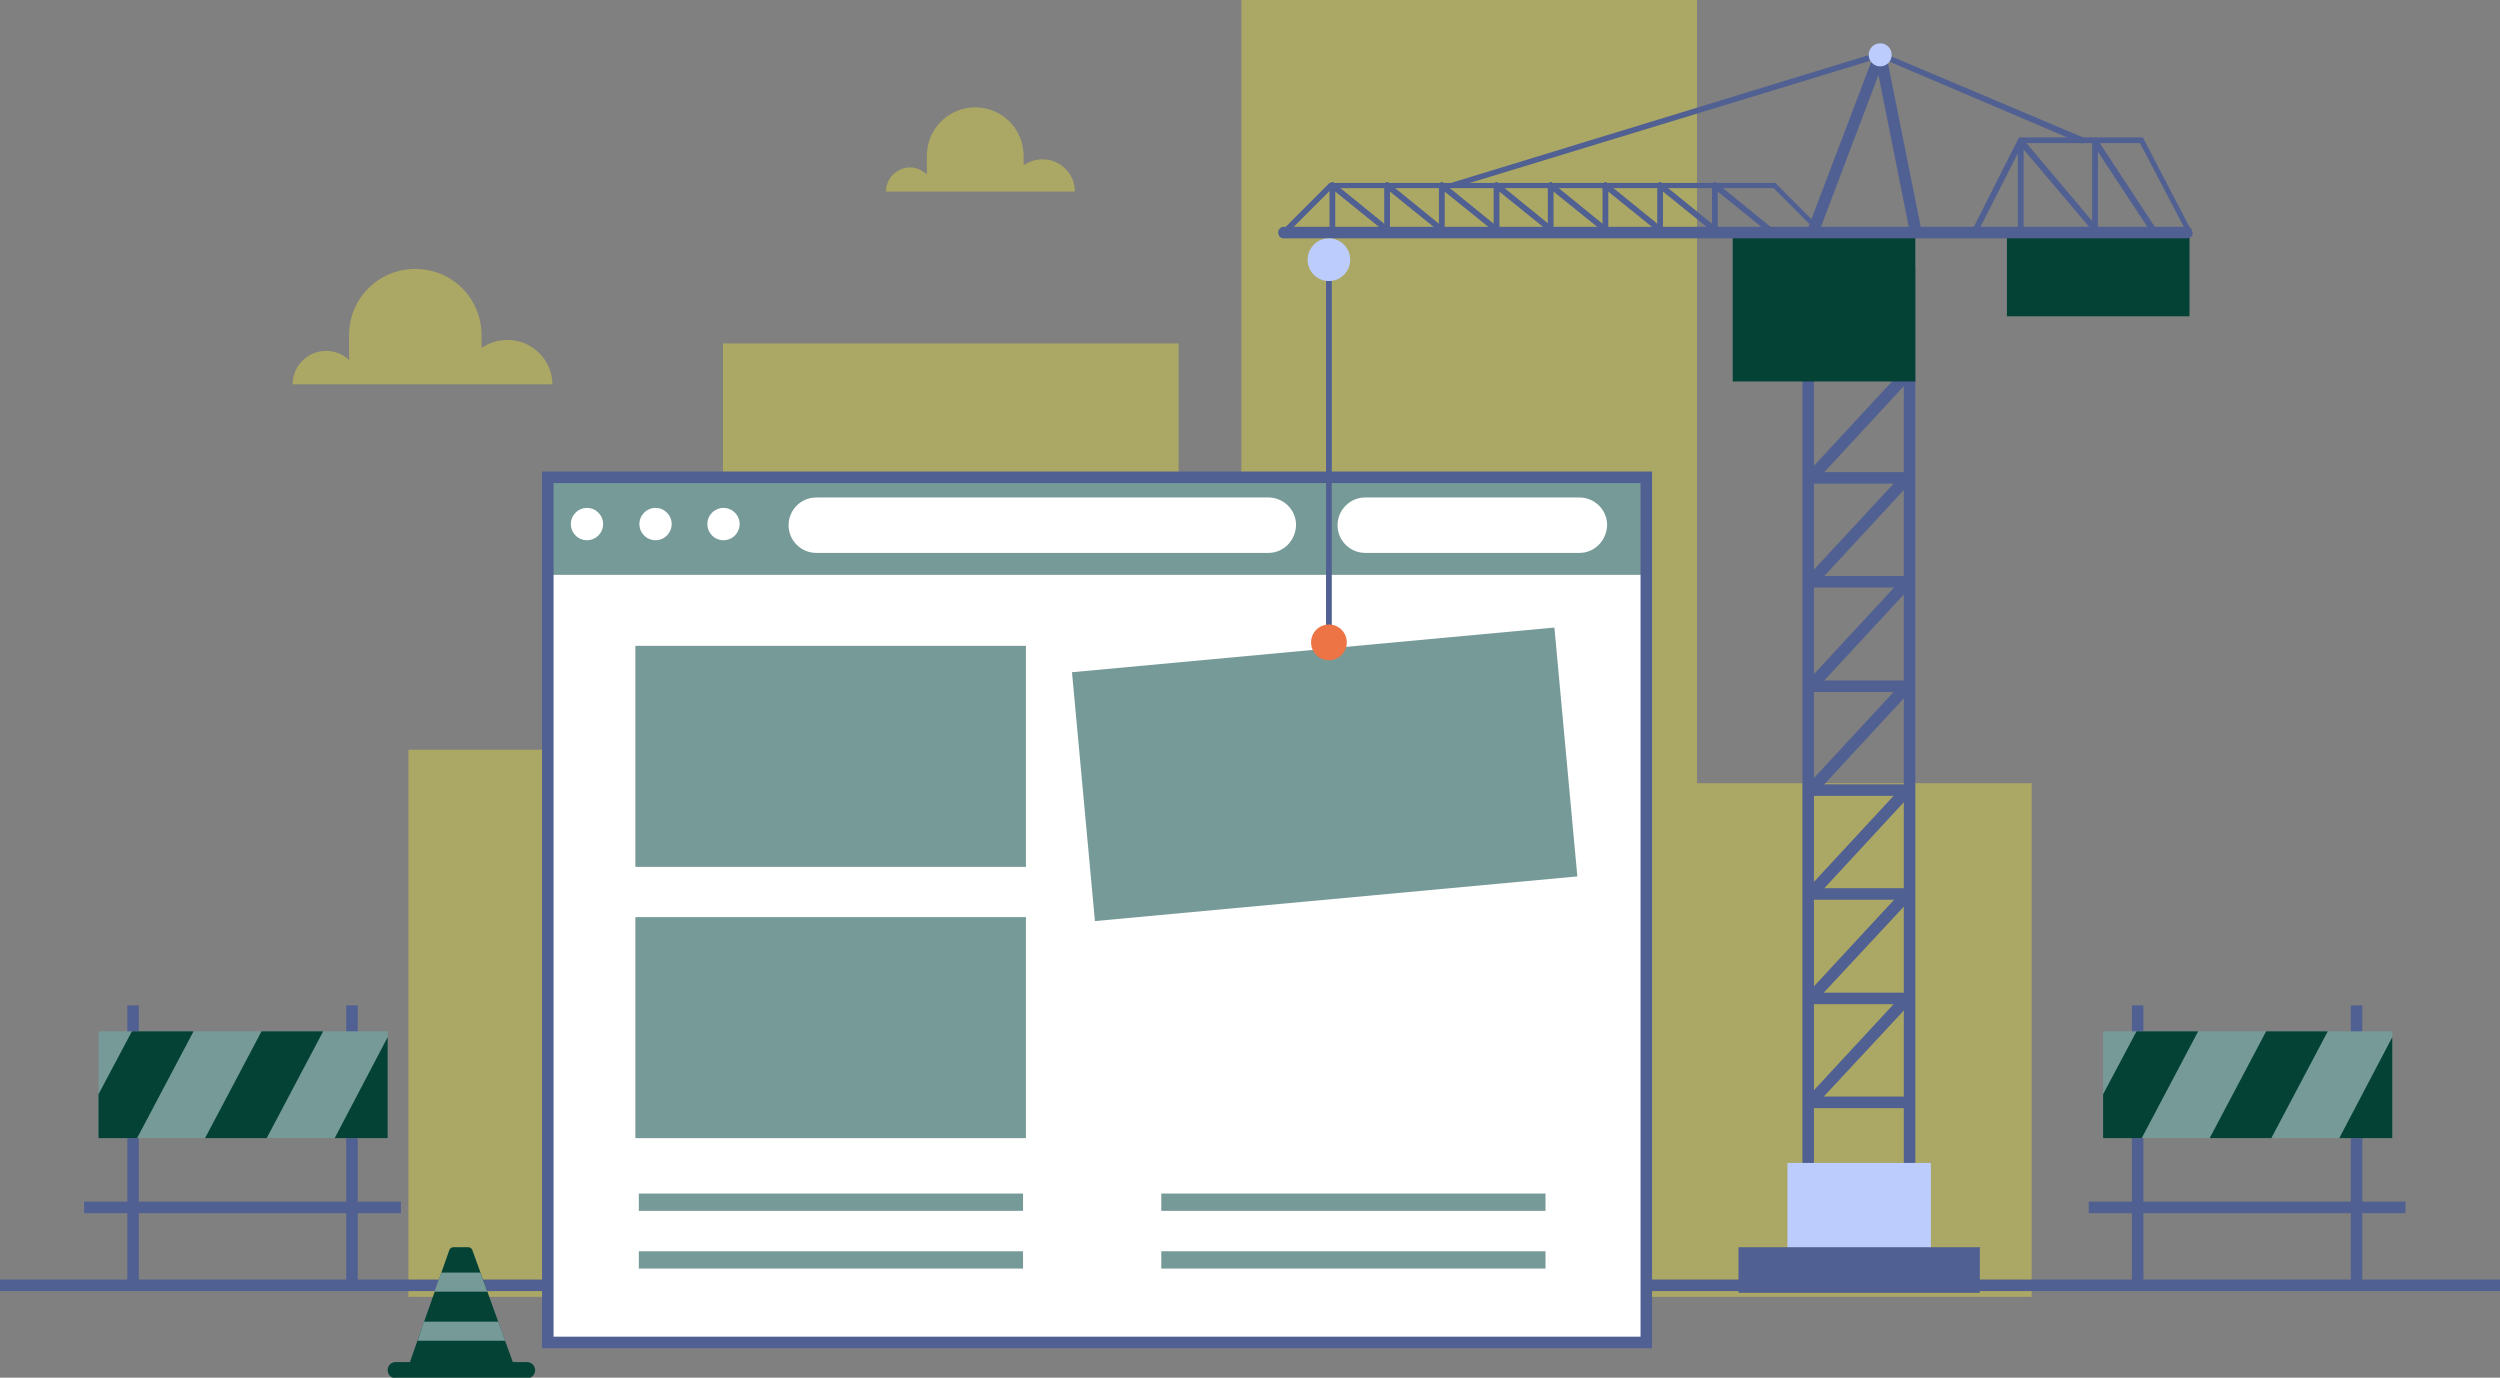 <svg width="568" height="313" viewBox="0 0 568 313" fill="none" xmlns="http://www.w3.org/2000/svg">
<rect x="0" y="0" width="568" height="313" fill="#808080" stroke="none"/>
<g clip-path="url(#clip0_9862_4582)">
<path opacity="0.5" d="M164.249 170.337H92.791V294.645H164.249H183.75H267.772V78.023H164.249V170.337Z" fill="#D7CE4B"/>
<path opacity="0.5" d="M385.56 177.939V0H282.037V294.642H381.503H385.56H461.598V177.939H385.56Z" fill="#D7CE4B"/>
<path d="M568 290.711H0V293.333H568V290.711Z" fill="#516092"/>
<path d="M374.043 108.445H124.463V305.005H374.043V108.445Z" fill="#769A98"/>
<path d="M374.043 130.609H124.463V304.877H374.043V130.609Z" fill="white"/>
<path d="M133.362 122.742C135.386 122.742 137.026 121.098 137.026 119.07C137.026 117.042 135.386 115.398 133.362 115.398C131.338 115.398 129.697 117.042 129.697 119.07C129.697 121.098 131.338 122.742 133.362 122.742Z" fill="white"/>
<path d="M148.936 122.742C150.96 122.742 152.601 121.098 152.601 119.07C152.601 117.042 150.96 115.398 148.936 115.398C146.912 115.398 145.271 117.042 145.271 119.07C145.271 121.098 146.912 122.742 148.936 122.742Z" fill="white"/>
<path d="M164.379 122.742C166.403 122.742 168.044 121.098 168.044 119.07C168.044 117.042 166.403 115.398 164.379 115.398C162.355 115.398 160.715 117.042 160.715 119.07C160.715 121.098 162.355 122.742 164.379 122.742Z" fill="white"/>
<path d="M288.187 125.619H185.45C182.047 125.619 179.168 122.866 179.168 119.325C179.168 115.916 181.916 113.031 185.45 113.031H288.187C291.59 113.031 294.469 115.785 294.469 119.325C294.338 122.866 291.59 125.619 288.187 125.619Z" fill="white"/>
<path d="M358.86 125.619H310.175C306.772 125.619 303.893 122.866 303.893 119.325C303.893 115.916 306.641 113.031 310.175 113.031H358.86C362.263 113.031 365.142 115.785 365.142 119.325C365.011 122.866 362.263 125.619 358.86 125.619Z" fill="white"/>
<path d="M233.089 208.367H144.355V258.589H233.089V208.367Z" fill="#769A98"/>
<path d="M233.089 146.734H144.355V196.956H233.089V146.734Z" fill="#769A98"/>
<path d="M232.435 271.172H145.141V275.106H232.435V271.172Z" fill="#769A98"/>
<path d="M232.435 284.289H145.141V288.223H232.435V284.289Z" fill="#769A98"/>
<path d="M351.14 271.172H263.846V275.106H351.14V271.172Z" fill="#769A98"/>
<path d="M351.14 284.289H263.846V288.223H351.14V284.289Z" fill="#769A98"/>
<path d="M375.352 306.315H123.154V107.133H375.352V306.315ZM125.772 303.692H372.734V109.755H125.772V303.692Z" fill="#516092"/>
<path d="M435.161 276.677H409.51V60.711H435.161V276.677ZM412.127 274.054H432.544V63.334H412.127V274.054Z" fill="#516092"/>
<path d="M438.694 264.219H406.105V287.69H438.694V264.219Z" fill="#BCCCFD"/>
<path d="M433.983 251.762H411.341C410.818 251.762 410.294 251.499 410.164 250.975C409.902 250.45 410.033 249.926 410.425 249.533L432.281 225.93L434.245 227.765L414.352 249.139H433.983V251.762Z" fill="#516092"/>
<path d="M433.983 228.16H411.341C410.818 228.16 410.294 227.898 410.164 227.373C409.902 226.849 410.033 226.324 410.425 225.931L432.281 202.328L434.245 204.164L414.352 225.538H433.983V228.16Z" fill="#516092"/>
<path d="M433.983 204.426H411.341C410.818 204.426 410.294 204.164 410.164 203.639C409.902 203.115 410.033 202.59 410.425 202.197L432.281 178.594L434.245 180.43L414.482 201.803H434.114V204.426H433.983Z" fill="#516092"/>
<path d="M433.983 180.824H411.341C410.818 180.824 410.294 180.562 410.164 180.037C409.902 179.513 410.033 178.988 410.425 178.595L432.281 154.992L434.245 156.828L414.482 178.202H434.114V180.824H433.983Z" fill="#516092"/>
<path d="M433.983 157.223H411.341C410.818 157.223 410.294 156.96 410.164 156.436C409.902 155.911 410.033 155.387 410.425 154.993L432.281 131.391L434.245 133.226L414.482 154.6H434.114V157.223H433.983Z" fill="#516092"/>
<path d="M433.983 133.488H411.341C410.818 133.488 410.294 133.226 410.164 132.701C409.902 132.177 410.033 131.652 410.425 131.259L432.281 107.656L434.245 109.492L414.482 130.866H434.114V133.488H433.983Z" fill="#516092"/>
<path d="M433.983 109.887H411.341C410.818 109.887 410.294 109.624 410.164 109.1C409.902 108.575 410.033 108.051 410.425 107.658L432.281 84.055L434.245 85.891L414.482 107.264H434.114V109.887H433.983Z" fill="#516092"/>
<path d="M433.983 86.285H411.341C410.818 86.285 410.294 86.023 410.164 85.498C409.902 84.974 410.033 84.449 410.425 84.056L432.281 60.453L434.245 62.289L414.482 83.663H434.114V86.285H433.983Z" fill="#516092"/>
<path d="M435.161 51.664H393.674V86.675H435.161V51.664Z" fill="#044236"/>
<path d="M497.458 51.664H455.971V71.858H497.458V51.664Z" fill="#044236"/>
<path d="M496.803 54.154H291.721C290.936 54.154 290.412 53.629 290.412 52.843C290.412 52.056 290.936 51.531 291.721 51.531H496.803C497.588 51.531 498.112 52.056 498.112 52.843C498.112 53.629 497.588 54.154 496.803 54.154Z" fill="#516092"/>
<path d="M302.584 59.008H301.275V144.24H302.584V59.008Z" fill="#516092"/>
<path d="M449.819 283.367H394.982V293.726H449.819V283.367Z" fill="#516092"/>
<path d="M414.483 53.896C414.352 53.896 414.09 53.896 413.959 53.765L402.966 42.751H302.715L292.376 53.109C292.114 53.372 291.722 53.372 291.46 53.109C291.198 52.847 291.198 52.454 291.46 52.192L302.061 41.57H403.359L414.614 52.847C414.876 53.109 414.876 53.503 414.614 53.765C414.876 53.765 414.745 53.896 414.483 53.896Z" fill="#516092"/>
<path d="M497.72 53.896C497.458 53.896 497.196 53.765 497.196 53.502L486.203 32.522H459.635L449.296 52.847C449.165 53.109 448.772 53.24 448.38 53.109C448.118 52.978 447.987 52.585 448.118 52.191L458.719 31.211H486.857L498.112 52.847C498.243 53.109 498.112 53.502 497.85 53.765C497.85 53.896 497.85 53.896 497.72 53.896Z" fill="#516092"/>
<path d="M301.93 63.86C304.605 63.86 306.773 61.688 306.773 59.008C306.773 56.328 304.605 54.156 301.93 54.156C299.256 54.156 297.088 56.328 297.088 59.008C297.088 61.688 299.256 63.86 301.93 63.86Z" fill="#BCCCFD"/>
<path d="M353.159 142.578L243.555 152.727L248.77 209.266L358.374 199.117L353.159 142.578Z" fill="#769A98"/>
<path d="M330.33 42.751C330.068 42.751 329.806 42.62 329.675 42.226C329.545 41.833 329.806 41.571 330.068 41.439L426.916 11.805C427.047 11.805 427.178 11.805 427.309 11.805L473.246 31.212C473.639 31.343 473.769 31.736 473.639 32.129C473.508 32.523 473.115 32.654 472.722 32.523L427.178 13.116L330.461 42.62C330.461 42.751 330.461 42.751 330.33 42.751Z" fill="#516092"/>
<path d="M411.996 53.896C411.865 53.896 411.734 53.896 411.473 53.765C410.818 53.503 410.426 52.716 410.687 52.06L426 11.804C426.262 11.28 426.785 10.886 427.309 11.018C427.832 11.018 428.356 11.542 428.487 12.067L436.339 51.274C436.47 51.929 436.077 52.716 435.292 52.847C434.638 52.978 433.852 52.585 433.722 51.798L426.785 17.049L413.174 52.978C413.043 53.634 412.52 53.896 411.996 53.896Z" fill="#516092"/>
<path d="M427.178 15.081C428.624 15.081 429.796 13.907 429.796 12.459C429.796 11.01 428.624 9.836 427.178 9.836C425.732 9.836 424.561 11.01 424.561 12.459C424.561 13.907 425.732 15.081 427.178 15.081Z" fill="#BCCCFD"/>
<path d="M316.588 54.026C316.457 54.026 316.326 54.026 316.195 53.895L303.369 43.536V53.239C303.369 53.633 303.108 53.895 302.715 53.895C302.322 53.895 302.061 53.633 302.061 53.239V42.093C302.061 41.831 302.191 41.569 302.453 41.438C302.715 41.307 302.977 41.307 303.108 41.569L316.98 52.846C317.242 53.108 317.242 53.501 317.111 53.764C316.98 53.895 316.719 54.026 316.588 54.026Z" fill="#516092"/>
<path d="M329.021 54.026C328.89 54.026 328.76 54.026 328.629 53.895L315.803 43.536V53.239C315.803 53.633 315.541 53.895 315.149 53.895C314.756 53.895 314.494 53.633 314.494 53.239V42.093C314.494 41.831 314.625 41.569 314.887 41.438C315.149 41.307 315.41 41.307 315.541 41.569L329.414 52.846C329.676 53.108 329.676 53.501 329.545 53.764C329.283 53.895 329.152 54.026 329.021 54.026Z" fill="#516092"/>
<path d="M341.453 54.026C341.322 54.026 341.191 54.026 341.06 53.895L328.235 43.536V53.239C328.235 53.633 327.973 53.895 327.58 53.895C327.188 53.895 326.926 53.633 326.926 53.239V42.093C326.926 41.831 327.057 41.569 327.318 41.438C327.58 41.307 327.842 41.307 327.973 41.569L341.846 52.846C342.107 53.108 342.107 53.501 341.976 53.764C341.715 53.895 341.584 54.026 341.453 54.026Z" fill="#516092"/>
<path d="M353.887 54.026C353.756 54.026 353.625 54.026 353.494 53.895L340.668 43.536V53.239C340.668 53.633 340.406 53.895 340.014 53.895C339.621 53.895 339.359 53.633 339.359 53.239V42.093C339.359 41.831 339.49 41.569 339.752 41.438C340.014 41.307 340.276 41.307 340.406 41.569L354.279 52.846C354.541 53.108 354.541 53.501 354.41 53.764C354.148 53.895 354.017 54.026 353.887 54.026Z" fill="#516092"/>
<path d="M366.189 54.026C366.058 54.026 365.928 54.026 365.797 53.895L352.971 43.536V53.239C352.971 53.633 352.709 53.895 352.316 53.895C351.924 53.895 351.662 53.633 351.662 53.239V42.093C351.662 41.831 351.793 41.569 352.055 41.438C352.316 41.307 352.578 41.307 352.709 41.569L366.582 52.846C366.844 53.108 366.844 53.501 366.713 53.764C366.582 53.895 366.451 54.026 366.189 54.026Z" fill="#516092"/>
<path d="M378.623 54.026C378.492 54.026 378.361 54.026 378.23 53.895L365.404 43.536V53.239C365.404 53.633 365.143 53.895 364.75 53.895C364.357 53.895 364.096 53.633 364.096 53.239V42.093C364.096 41.831 364.227 41.569 364.488 41.438C364.75 41.307 365.012 41.307 365.143 41.569L379.015 52.846C379.277 53.108 379.277 53.501 379.146 53.764C379.015 53.895 378.885 54.026 378.623 54.026Z" fill="#516092"/>
<path d="M391.056 54.026C390.926 54.026 390.795 54.026 390.664 53.895L377.838 43.536V53.239C377.838 53.633 377.576 53.895 377.184 53.895C376.791 53.895 376.529 53.633 376.529 53.239V42.093C376.529 41.831 376.66 41.569 376.922 41.438C377.184 41.307 377.445 41.307 377.576 41.569L391.449 52.846C391.711 53.108 391.711 53.501 391.58 53.764C391.449 53.895 391.318 54.026 391.056 54.026Z" fill="#516092"/>
<path d="M403.488 54.026C403.357 54.026 403.226 54.026 403.095 53.895L390.27 43.536V53.239C390.27 53.633 390.008 53.895 389.615 53.895C389.223 53.895 388.961 53.633 388.961 53.239V42.093C388.961 41.831 389.092 41.569 389.354 41.438C389.615 41.307 389.877 41.307 390.008 41.569L403.881 52.846C404.142 53.108 404.143 53.501 404.012 53.764C403.881 53.895 403.75 54.026 403.488 54.026Z" fill="#516092"/>
<path d="M477.041 54.022C476.911 54.022 476.649 53.891 476.518 53.76L459.766 33.96V53.104C459.766 53.498 459.504 53.76 459.111 53.76C458.719 53.76 458.457 53.498 458.457 53.104V32.124C458.457 31.862 458.588 31.599 458.85 31.468C459.111 31.337 459.373 31.468 459.635 31.599L477.434 52.711C477.696 52.973 477.696 53.367 477.303 53.629C477.303 53.891 477.172 54.022 477.041 54.022Z" fill="#516092"/>
<path d="M489.867 54.029C489.605 54.029 489.474 53.898 489.344 53.767L476.649 34.491V53.242C476.649 53.636 476.387 53.898 475.994 53.898C475.602 53.898 475.34 53.636 475.34 53.242V32.262C475.34 32 475.471 31.737 475.863 31.606C476.125 31.475 476.387 31.606 476.649 31.868L490.521 52.98C490.783 53.242 490.652 53.636 490.391 53.898C490.129 53.898 489.998 54.029 489.867 54.029Z" fill="#516092"/>
<path d="M301.93 150.013C304.171 150.013 305.987 148.193 305.987 145.948C305.987 143.703 304.171 141.883 301.93 141.883C299.689 141.883 297.873 143.703 297.873 145.948C297.873 148.193 299.689 150.013 301.93 150.013Z" fill="#ED7445"/>
<path d="M81.274 228.422H78.656V291.363H81.274V228.422Z" fill="#516092"/>
<path d="M31.541 228.422H28.924V291.363H31.541V228.422Z" fill="#516092"/>
<path d="M88.078 234.32H22.379V258.579H88.078V234.32Z" fill="#769A98"/>
<path d="M88.08 258.58V235.633L76.039 258.58H88.08Z" fill="#044236"/>
<path d="M46.592 258.579H60.596L73.421 234.32H59.418L46.592 258.579Z" fill="#044236"/>
<path d="M29.97 234.32L22.379 248.613V258.579H31.148L43.973 234.32H29.97Z" fill="#044236"/>
<path d="M91.089 273.008H19.107V275.63H91.089V273.008Z" fill="#516092"/>
<path d="M536.721 228.422H534.104V291.363H536.721V228.422Z" fill="#516092"/>
<path d="M486.989 228.422H484.371V291.363H486.989V228.422Z" fill="#516092"/>
<path d="M543.526 234.32H477.826V258.579H543.526V234.32Z" fill="#769A98"/>
<path d="M543.527 258.58V235.633L531.486 258.58H543.527Z" fill="#044236"/>
<path d="M502.039 258.579H516.043L528.869 234.32H514.865L502.039 258.579Z" fill="#044236"/>
<path d="M485.417 234.32L477.826 248.613V258.579H486.595L499.421 234.32H485.417Z" fill="#044236"/>
<path d="M546.536 273.008H474.555V275.63H546.536V273.008Z" fill="#516092"/>
<path d="M119.752 309.461H89.912C88.865 309.461 88.08 310.248 88.08 311.297C88.08 312.346 88.865 313.133 89.912 313.133H119.752C120.799 313.133 121.584 312.346 121.584 311.297C121.584 310.248 120.668 309.461 119.752 309.461Z" fill="#044236"/>
<path d="M107.318 284.023C107.187 283.629 106.795 283.367 106.402 283.367H102.999C102.607 283.367 102.214 283.629 102.083 284.023L92.398 311.559H117.265L107.318 284.023Z" fill="#044236"/>
<path d="M100.252 289.141L98.682 293.468H110.722L109.152 289.141H100.252Z" fill="#769A98"/>
<path d="M96.324 300.281L94.885 304.608H114.778L113.207 300.281H96.324Z" fill="#769A98"/>
<path opacity="0.5" d="M115.301 77.23C113.076 77.23 111.113 77.886 109.412 79.066V76.181C109.412 67.789 102.737 61.102 94.361 61.102C85.985 61.102 79.31 67.789 79.31 76.181V81.82C78.001 80.508 76.169 79.722 74.075 79.722C69.887 79.722 66.484 83.131 66.484 87.327H125.509C125.509 81.82 120.929 77.23 115.301 77.23Z" fill="#D7CE4B"/>
<path opacity="0.5" d="M236.885 36.192C235.315 36.192 233.875 36.717 232.566 37.503V35.405C232.566 29.373 227.724 24.391 221.573 24.391C215.553 24.391 210.579 29.242 210.579 35.405V39.601C209.532 38.684 208.224 38.028 206.784 38.028C203.774 38.028 201.287 40.519 201.287 43.535H244.214C244.214 39.47 240.942 36.192 236.885 36.192Z" fill="#D7CE4B"/>
</g>
<defs>
<clipPath id="clip0_9862_4582">
<rect width="568" height="313" fill="white"/>
</clipPath>
</defs>
</svg>
